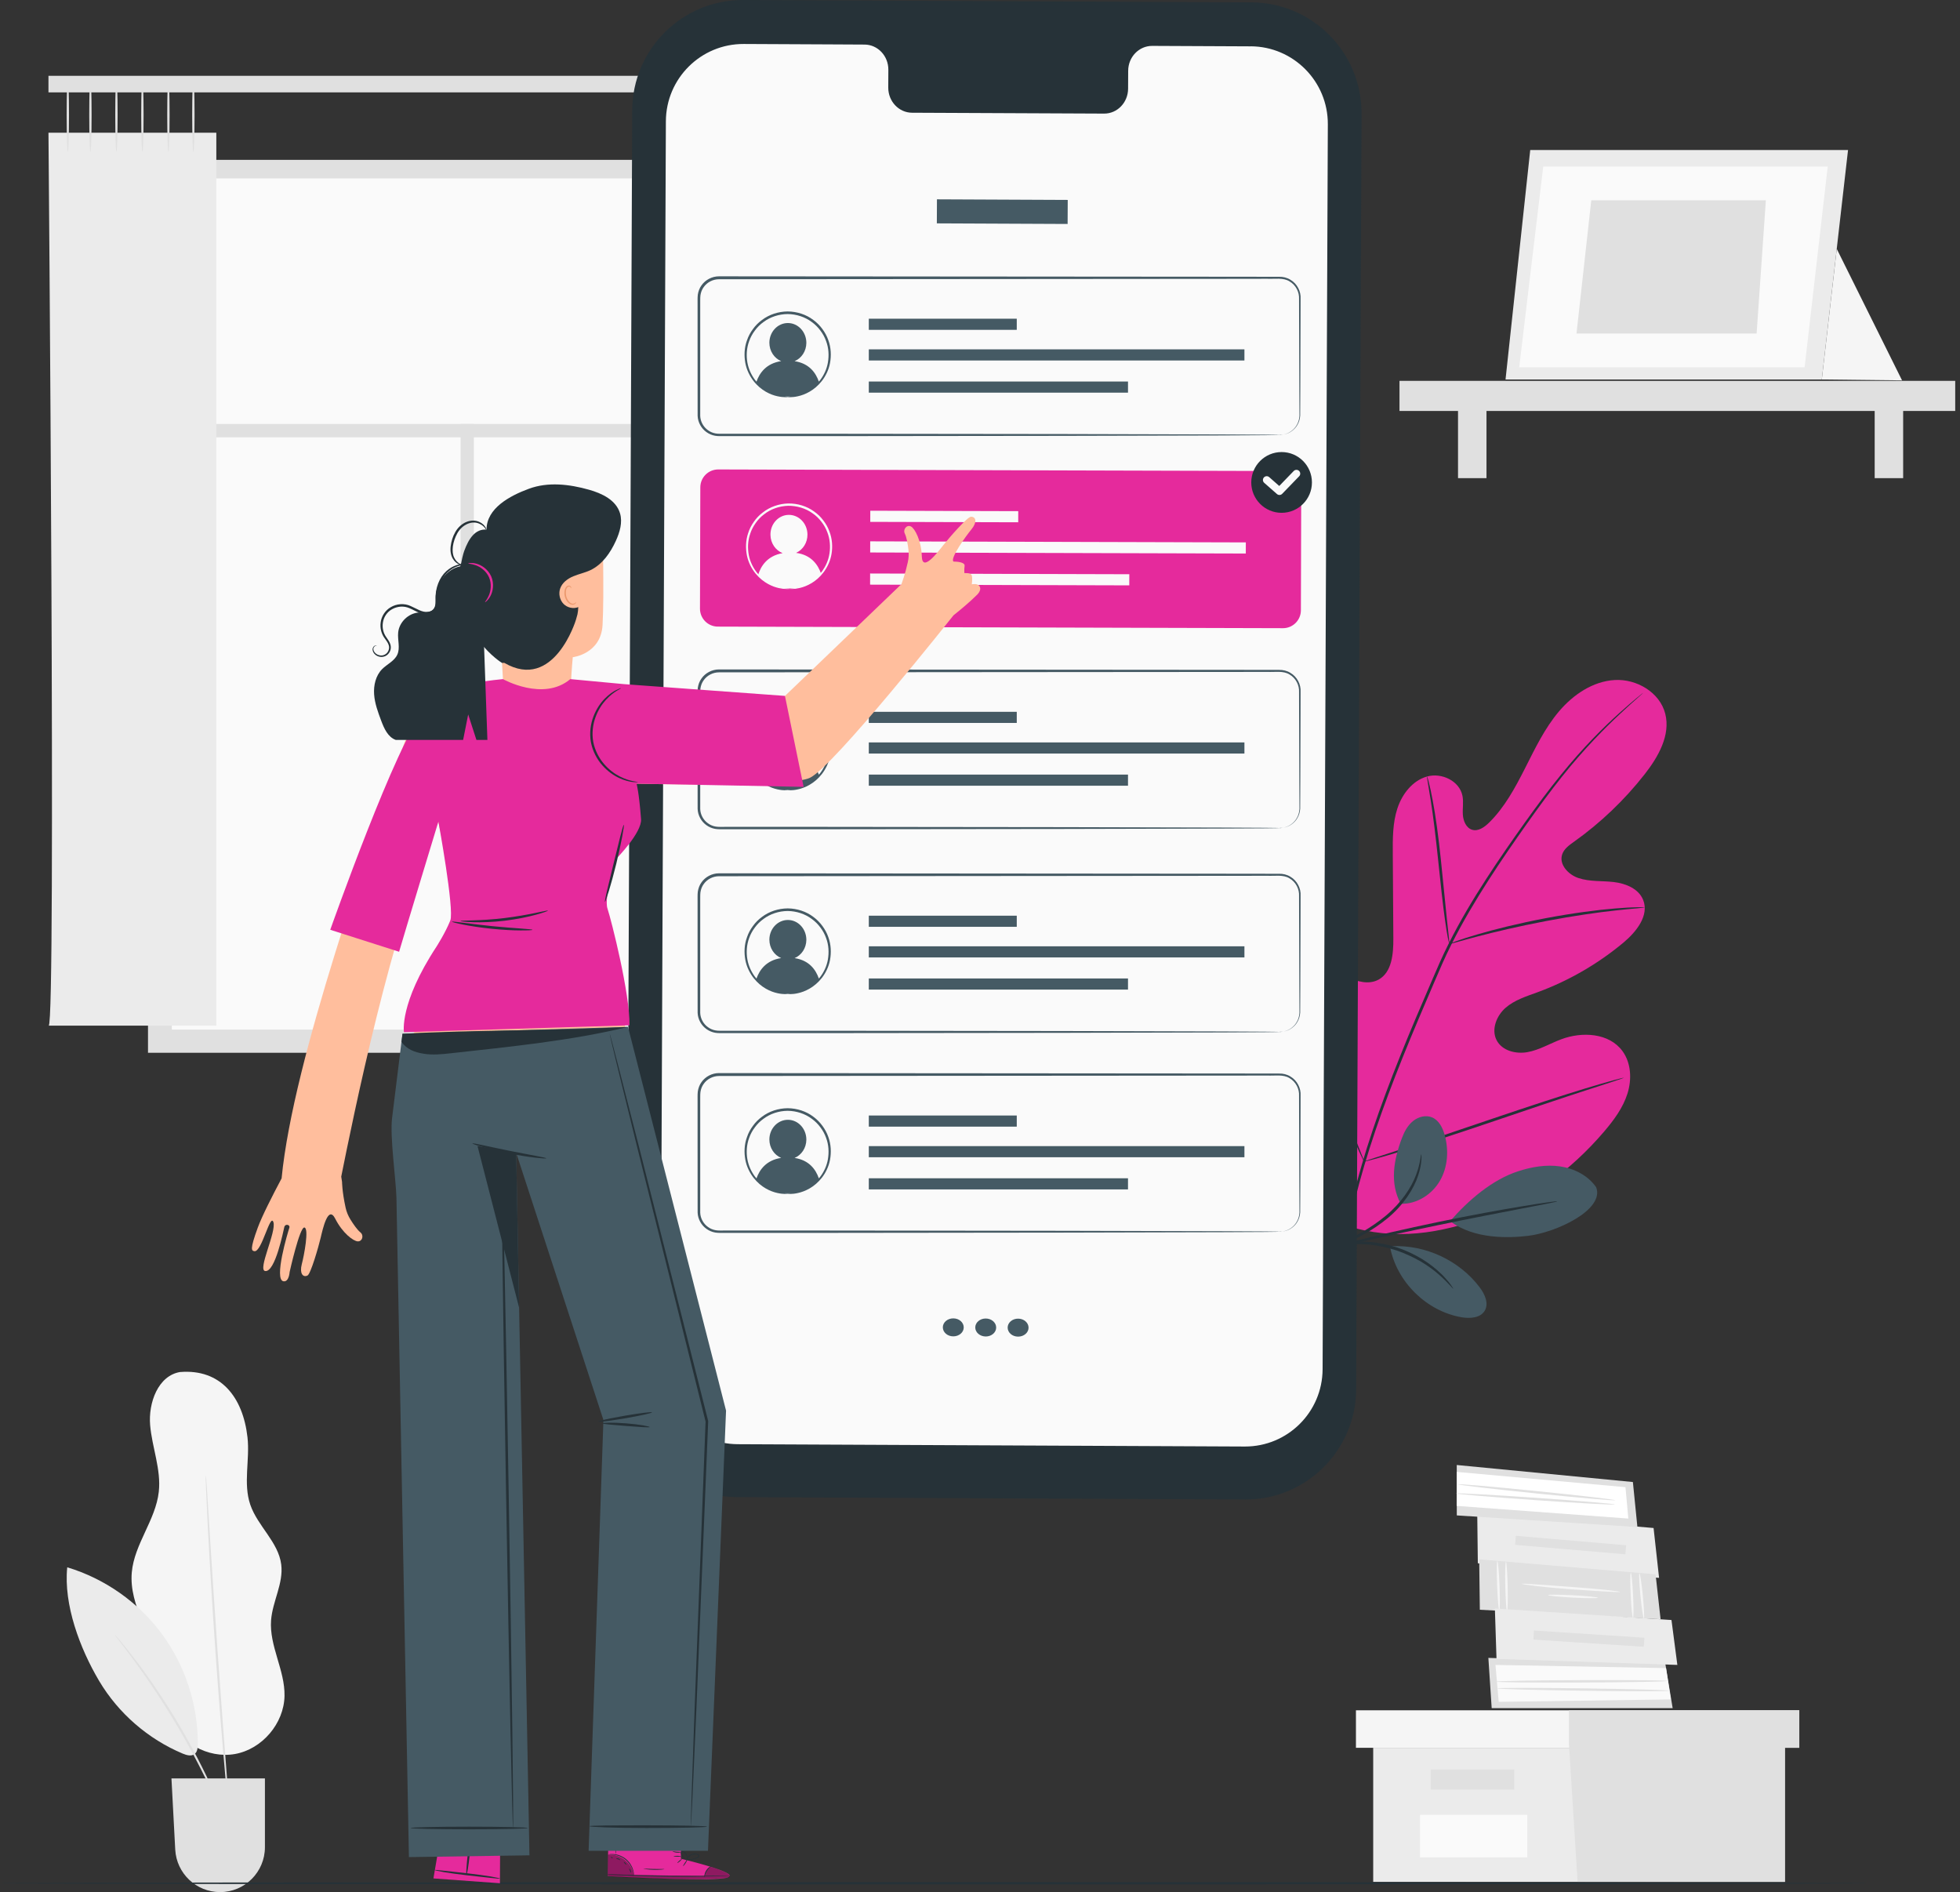 <svg width="259" height="250" viewBox="0 0 259 250" fill="none" xmlns="http://www.w3.org/2000/svg">
<rect x="0" y="0" width="259" height="250" fill="#333333" stroke="none"/>
<g clip-path="url(#clip0_144_5100)">
<path d="M104.983 21.121H19.557V139.102H104.983V21.121Z" fill="#E0E0E0"/>
<path d="M100.276 24.069H23.204V135.539H100.276V24.069Z" fill="#FAFAFA" stroke="#FAFAFA" stroke-miterlimit="10"/>
<path d="M101.697 56.022H22.843V57.782H101.697V56.022Z" fill="#E0E0E0"/>
<path d="M60.862 56.022L60.862 136.034H62.619L62.619 56.022H60.862Z" fill="#E0E0E0"/>
<path d="M118.575 10.018H6.404V12.206H118.575V10.018Z" fill="#E0E0E0"/>
<path d="M6.405 17.535C6.405 17.535 7.428 135.515 6.435 135.515C5.441 135.515 28.586 135.515 28.586 135.515V17.535H6.405Z" fill="#EBEBEB"/>
<path d="M11.948 20.072C11.864 20.072 11.792 17.872 11.792 15.16C11.792 12.447 11.864 10.247 11.948 10.247C12.033 10.247 12.105 12.447 12.105 15.16C12.105 17.872 12.033 20.072 11.948 20.072Z" fill="#E0E0E0"/>
<path d="M8.963 20.072C8.879 20.072 8.806 17.872 8.806 15.16C8.806 12.447 8.879 10.247 8.963 10.247C9.047 10.247 9.119 12.447 9.119 15.16C9.119 17.872 9.047 20.072 8.963 20.072Z" fill="#E0E0E0"/>
<path d="M15.385 20.072C15.301 20.072 15.229 17.872 15.229 15.16C15.229 12.447 15.301 10.247 15.385 10.247C15.47 10.247 15.542 12.447 15.542 15.16C15.542 17.872 15.47 20.072 15.385 20.072Z" fill="#E0E0E0"/>
<path d="M18.816 20.072C18.732 20.072 18.66 17.872 18.66 15.16C18.66 12.447 18.732 10.247 18.816 10.247C18.901 10.247 18.973 12.447 18.973 15.16C18.973 17.872 18.901 20.072 18.816 20.072Z" fill="#E0E0E0"/>
<path d="M22.253 20.072C22.169 20.072 22.097 17.872 22.097 15.16C22.097 12.447 22.169 10.247 22.253 10.247C22.338 10.247 22.41 12.447 22.41 15.16C22.41 17.872 22.338 20.072 22.253 20.072Z" fill="#E0E0E0"/>
<path d="M25.552 20.072C25.468 20.072 25.395 17.872 25.395 15.16C25.395 12.447 25.468 10.247 25.552 10.247C25.636 10.247 25.709 12.447 25.709 15.16C25.709 17.872 25.636 20.072 25.552 20.072Z" fill="#E0E0E0"/>
<path d="M95.653 17.535C95.653 17.535 96.677 135.515 95.683 135.515C94.69 135.515 117.835 135.515 117.835 135.515V17.535H95.653Z" fill="#EBEBEB"/>
<path d="M101.203 20.072C101.119 20.072 101.047 17.872 101.047 15.16C101.047 12.447 101.119 10.247 101.203 10.247C101.287 10.247 101.36 12.447 101.36 15.16C101.36 17.872 101.287 20.072 101.203 20.072Z" fill="#E0E0E0"/>
<path d="M98.212 20.072C98.127 20.072 98.055 17.872 98.055 15.16C98.055 12.447 98.127 10.247 98.212 10.247C98.296 10.247 98.368 12.447 98.368 15.16C98.368 17.872 98.296 20.072 98.212 20.072Z" fill="#E0E0E0"/>
<path d="M104.634 20.072C104.55 20.072 104.478 17.872 104.478 15.16C104.478 12.447 104.55 10.247 104.634 10.247C104.718 10.247 104.791 12.447 104.791 15.16C104.791 17.872 104.718 20.072 104.634 20.072Z" fill="#E0E0E0"/>
<path d="M108.071 20.072C107.987 20.072 107.915 17.872 107.915 15.16C107.915 12.447 107.987 10.247 108.071 10.247C108.155 10.247 108.228 12.447 108.228 15.16C108.228 17.872 108.155 20.072 108.071 20.072Z" fill="#E0E0E0"/>
<path d="M111.502 20.072C111.418 20.072 111.346 17.872 111.346 15.16C111.346 12.447 111.418 10.247 111.502 10.247C111.586 10.247 111.659 12.447 111.659 15.16C111.659 17.872 111.586 20.072 111.502 20.072Z" fill="#E0E0E0"/>
<path d="M114.807 20.072C114.723 20.072 114.65 17.872 114.65 15.16C114.65 12.447 114.723 10.247 114.807 10.247C114.891 10.247 114.963 12.447 114.963 15.16C114.963 17.872 114.891 20.072 114.807 20.072Z" fill="#E0E0E0"/>
<path d="M181.459 230.934V248.65H207.33H235.862V230.934H181.459Z" fill="#EBEBEB"/>
<path d="M179.178 225.979V230.934H237.764V225.979H207.33H179.178Z" fill="#F5F5F5"/>
<path d="M208.468 248.65H235.862V230.934H237.764V225.979H207.33V230.476L208.468 248.65Z" fill="#E0E0E0"/>
<path d="M200.101 233.791H189.068V236.456H200.101V233.791Z" fill="#E0E0E0"/>
<path d="M201.816 239.789H187.647V245.419H201.816V239.789Z" fill="#FAFAFA"/>
<path d="M195.285 206.552L195.207 199.891L218.508 201.893L219.236 208.481L195.285 206.552Z" fill="#EBEBEB"/>
<path d="M200.31 202.924L200.208 204.119L214.781 205.367L214.884 204.172L200.31 202.924Z" fill="#E0E0E0"/>
<path d="M192.505 200.229L192.499 193.568L215.775 195.817L216.371 201.766L192.505 200.229Z" fill="#E0E0E0"/>
<path d="M192.498 194.479L192.486 198.969L215.173 200.645L214.794 196.498L192.498 194.479Z" fill="white"/>
<path d="M213.452 198.228C213.452 198.228 213.157 198.24 212.627 198.204C212.037 198.156 211.291 198.101 210.394 198.029C208.51 197.866 205.916 197.619 203.05 197.33C200.185 197.04 197.591 196.757 195.713 196.54C194.822 196.432 194.076 196.335 193.492 196.263C192.968 196.19 192.679 196.142 192.679 196.118C192.679 196.094 192.974 196.106 193.498 196.142C194.088 196.19 194.834 196.245 195.725 196.317C197.609 196.48 200.203 196.727 203.074 197.016C205.94 197.306 208.54 197.589 210.412 197.806C211.303 197.914 212.049 198.011 212.633 198.083C213.157 198.156 213.446 198.204 213.446 198.228H213.452Z" fill="#E0E0E0"/>
<path d="M213.404 198.788C213.404 198.788 213.109 198.812 212.573 198.788C211.983 198.758 211.225 198.722 210.322 198.68C208.42 198.577 205.801 198.409 202.9 198.21C200.005 198.011 197.38 197.806 195.484 197.649C194.581 197.565 193.829 197.498 193.239 197.444C192.709 197.39 192.42 197.348 192.42 197.324C192.42 197.3 192.715 197.3 193.251 197.324C193.841 197.354 194.599 197.39 195.502 197.432C197.404 197.535 200.023 197.703 202.924 197.902C205.819 198.101 208.438 198.306 210.334 198.463C211.237 198.547 211.989 198.614 212.579 198.668C213.109 198.722 213.398 198.764 213.398 198.788H213.404Z" fill="#E0E0E0"/>
<path d="M195.55 212.694L195.466 206.034L218.773 208.011L219.435 213.954L195.55 212.694Z" fill="#E0E0E0"/>
<path d="M198.121 212.833C198.036 212.833 197.904 211.368 197.838 209.554C197.765 207.74 197.777 206.269 197.868 206.263C197.952 206.263 198.084 207.728 198.151 209.542C198.223 211.356 198.211 212.833 198.121 212.833Z" fill="#F5F5F5"/>
<path d="M198.999 206.335C199.084 206.335 199.186 207.8 199.228 209.608C199.27 211.417 199.228 212.887 199.144 212.887C199.06 212.887 198.957 211.423 198.915 209.614C198.873 207.806 198.915 206.335 198.999 206.335Z" fill="#F5F5F5"/>
<path d="M201.118 209.265C205.181 209.711 209.955 209.97 214.084 210.338L201.118 209.265Z" fill="white"/>
<path d="M214.084 210.338C214.084 210.38 213.35 210.356 212.176 210.289C211.002 210.223 209.377 210.121 207.583 209.988C205.789 209.855 204.17 209.705 202.996 209.566C201.829 209.427 201.106 209.307 201.112 209.265C201.112 209.222 201.847 209.265 203.02 209.343C204.29 209.433 205.861 209.548 207.607 209.674C209.401 209.807 211.02 209.946 212.194 210.066C213.368 210.187 214.09 210.295 214.084 210.338Z" fill="#F5F5F5"/>
<path d="M215.787 213.761C215.703 213.761 215.565 212.435 215.486 210.79C215.408 209.144 215.408 207.806 215.498 207.8C215.583 207.8 215.721 209.126 215.799 210.772C215.878 212.417 215.878 213.755 215.787 213.761Z" fill="#F5F5F5"/>
<path d="M217.226 213.84C217.142 213.846 216.937 212.52 216.775 210.868C216.612 209.216 216.552 207.878 216.636 207.866C216.72 207.854 216.925 209.186 217.088 210.838C217.25 212.483 217.31 213.828 217.226 213.84Z" fill="#F5F5F5"/>
<path d="M204.573 210.759C207.144 210.934 209.1 211.061 211.146 211.109L204.573 210.759Z" fill="white"/>
<path d="M211.146 211.109C211.146 211.193 209.672 211.187 207.854 211.091C206.036 210.995 204.567 210.844 204.573 210.759C204.579 210.675 206.054 210.681 207.866 210.778C209.678 210.874 211.146 211.025 211.146 211.109Z" fill="#F5F5F5"/>
<path d="M197.115 225.696L196.676 219.054L220.055 219.795L221.03 225.696H197.115Z" fill="#E0E0E0"/>
<path d="M198.042 224.864L220.789 224.539L220.157 220.404L197.615 219.982L198.042 224.864Z" fill="#FAFAFA"/>
<path d="M197.753 219.186L197.537 212.526L220.874 214.051L221.65 219.982L197.753 219.186Z" fill="#EBEBEB"/>
<path d="M202.698 215.439L202.62 216.636L217.216 217.586L217.294 216.389L202.698 215.439Z" fill="#E0E0E0"/>
<path d="M220.386 222.104C220.386 222.104 220.067 222.146 219.495 222.17C218.863 222.188 218.045 222.206 217.063 222.23C215.011 222.266 212.17 222.297 209.034 222.309C205.898 222.321 203.056 222.309 201.004 222.297C200.023 222.278 199.204 222.266 198.572 222.254C197.994 222.236 197.681 222.218 197.681 222.194C197.681 222.17 198 222.152 198.572 222.128C199.204 222.11 200.023 222.092 201.004 222.067C203.056 222.031 205.898 222.001 209.034 221.989C212.17 221.977 215.011 221.989 217.063 222.001C218.045 222.019 218.863 222.031 219.495 222.043C220.067 222.061 220.386 222.08 220.386 222.104Z" fill="#E0E0E0"/>
<path d="M220.657 223.394C220.657 223.394 220.338 223.43 219.754 223.442C219.116 223.442 218.291 223.454 217.304 223.46C215.234 223.46 212.374 223.436 209.22 223.394C206.06 223.351 203.207 223.291 201.136 223.237C200.149 223.201 199.324 223.177 198.686 223.152C198.109 223.128 197.79 223.098 197.79 223.08C197.79 223.062 198.109 223.044 198.686 223.032C199.324 223.032 200.149 223.02 201.136 223.014C203.207 223.014 206.066 223.038 209.226 223.08C212.386 223.122 215.246 223.183 217.31 223.237C218.297 223.273 219.122 223.297 219.76 223.321C220.338 223.345 220.657 223.376 220.657 223.394Z" fill="#E0E0E0"/>
<path d="M23.819 181.278C20.893 181.748 19.587 185.347 19.84 188.306C20.093 191.26 21.308 194.153 20.983 197.101C20.574 200.844 17.745 204.008 17.414 207.764C17.029 212.188 20.153 216.112 21.086 220.458C21.537 222.574 21.477 224.804 22.259 226.817C23.584 230.211 27.472 232.393 31.054 231.754C34.635 231.115 37.531 227.722 37.597 224.075C37.663 220.675 35.568 217.474 35.821 214.087C36.008 211.579 37.476 209.21 37.163 206.715C36.79 203.749 34.045 201.646 33.076 198.819C32.107 195.992 33.04 192.875 32.703 189.904C32.101 184.575 29.152 180.856 23.812 181.284" fill="#F5F5F5"/>
<path d="M8.884 207.089C8.385 212.025 10.57 217.836 13.104 222.104C15.638 226.371 19.575 229.783 24.143 231.7C24.661 231.917 25.299 232.098 25.733 231.742C26.088 231.453 26.13 230.934 26.136 230.476C26.172 225.28 24.481 220.084 21.399 215.901C18.317 211.718 13.85 208.577 8.878 207.083" fill="#EBEBEB"/>
<path d="M30.367 242.025C30.367 242.025 30.313 241.935 30.229 241.748C30.139 241.537 30.018 241.266 29.88 240.94C29.585 240.235 29.14 239.222 28.574 237.975C27.448 235.479 25.781 232.086 23.674 228.481C21.567 224.876 19.43 221.754 17.817 219.548C17.011 218.445 16.343 217.559 15.873 216.956C15.656 216.673 15.482 216.438 15.343 216.251C15.223 216.088 15.163 215.998 15.175 215.992C15.181 215.986 15.253 216.064 15.391 216.215C15.542 216.389 15.729 216.612 15.963 216.884C16.457 217.468 17.149 218.336 17.98 219.427C19.641 221.609 21.808 224.72 23.921 228.336C26.028 231.953 27.677 235.371 28.754 237.89C29.296 239.15 29.711 240.181 29.976 240.898C30.097 241.236 30.199 241.507 30.277 241.724C30.343 241.917 30.374 242.019 30.367 242.019V242.025Z" fill="#E0E0E0"/>
<path d="M27.195 194.943C27.195 194.943 27.226 195.106 27.25 195.419C27.274 195.756 27.31 196.209 27.346 196.781C27.424 197.987 27.532 199.693 27.665 201.784C27.93 206.01 28.303 211.851 28.76 218.294C29.212 224.738 29.657 230.573 29.988 234.798C30.151 236.89 30.277 238.59 30.368 239.801C30.404 240.374 30.44 240.826 30.458 241.163C30.476 241.477 30.482 241.64 30.47 241.64C30.458 241.64 30.434 241.477 30.398 241.169C30.362 240.838 30.313 240.38 30.253 239.813C30.139 238.608 29.982 236.908 29.784 234.822C29.404 230.603 28.929 224.774 28.477 218.324C28.026 211.881 27.683 206.04 27.466 201.808C27.37 199.711 27.292 198.005 27.232 196.799C27.213 196.227 27.195 195.775 27.183 195.437C27.177 195.124 27.177 194.961 27.183 194.961L27.195 194.943Z" fill="#E0E0E0"/>
<path d="M22.657 234.979H35.008V244.063C35.008 247.342 32.354 250 29.079 250C25.925 250 23.325 247.529 23.156 244.382L22.657 234.985V234.979Z" fill="#E0E0E0"/>
<path d="M202.208 19.825L198.945 50.139H240.737L244.205 19.825H202.208Z" fill="#EBEBEB"/>
<path d="M203.929 22.007L200.751 48.529H238.468L241.52 22.007H203.929Z" fill="#FAFAFA"/>
<path d="M210.274 26.468L208.323 44.069H232.124L233.346 26.468H210.274Z" fill="#E0E0E0"/>
<path d="M242.712 32.881L251.344 50.259L240.738 50.139L242.844 31.748" fill="#F5F5F5"/>
<path d="M251.488 53.749H247.726V63.177H251.488V53.749Z" fill="#E0E0E0"/>
<path d="M196.429 53.749H192.667V63.177H196.429V53.749Z" fill="#E0E0E0"/>
<path d="M258.368 50.319H184.932V54.298H258.368V50.319Z" fill="#E0E0E0"/>
<path d="M246.865 248.831C246.865 248.915 191.596 248.987 123.439 248.987C55.282 248.987 0 248.915 0 248.831C0 248.746 55.258 248.674 123.439 248.674C191.62 248.674 246.865 248.746 246.865 248.831Z" fill="#263238"/>
<path d="M176.812 161.555C166.429 154.292 164.075 140.808 164.484 128.686C164.551 126.661 164.328 124.533 165.291 122.755C166.254 120.983 168.493 119.765 170.305 120.621C171.804 121.326 172.46 123.074 173.297 124.521C174.41 126.444 176.078 128.035 178.034 129.054C179.322 129.723 180.911 130.133 182.181 129.427C183.921 128.463 184.132 126.052 184.12 124.039C184.095 120.289 184.071 116.54 184.047 112.791C184.035 110.778 184.029 108.722 184.655 106.817C185.281 104.907 186.66 103.134 188.574 102.598C190.488 102.061 192.848 103.165 193.251 105.136C193.419 105.955 193.251 106.805 193.305 107.643C193.359 108.481 193.75 109.403 194.539 109.638C195.34 109.873 196.146 109.301 196.748 108.716C198.825 106.685 200.227 104.069 201.546 101.465C202.864 98.861 204.14 96.197 206.018 93.984C207.902 91.766 210.502 90.012 213.38 89.849C216.257 89.686 219.321 91.465 220.049 94.292C220.777 97.131 219.128 100.006 217.328 102.303C214.662 105.708 211.502 108.722 207.992 111.218C207.36 111.67 206.674 112.152 206.427 112.899C205.988 114.244 207.258 115.576 208.582 116.016C210.081 116.516 211.706 116.359 213.271 116.546C214.836 116.733 216.534 117.42 217.13 118.903C217.954 120.958 216.233 123.116 214.547 124.527C211.164 127.354 207.3 129.59 203.177 131.103C201.696 131.646 200.143 132.122 198.951 133.159C197.759 134.201 197.037 136.01 197.759 137.426C198.482 138.843 200.33 139.301 201.877 139.011C203.424 138.722 204.808 137.884 206.289 137.324C209.052 136.281 212.615 136.468 214.385 138.861C215.547 140.434 215.649 142.616 215.059 144.491C214.469 146.365 213.277 147.975 212.013 149.464C207.589 154.665 201.925 158.849 195.514 161.073C189.11 163.297 183.175 163.9 176.806 161.567" fill="#E52A9C"/>
<path d="M217.154 91.519C217.154 91.519 217.093 91.591 216.961 91.712C216.811 91.844 216.618 92.019 216.365 92.242C215.841 92.706 215.065 93.394 214.09 94.31C212.14 96.13 209.395 98.861 206.415 102.604C204.922 104.467 203.369 106.582 201.738 108.879C200.113 111.181 198.397 113.647 196.688 116.311C194.978 118.975 193.269 121.826 191.728 124.913C190.951 126.45 190.265 128.059 189.561 129.699C188.863 131.338 188.146 133.002 187.43 134.69C184.577 141.435 182.067 147.957 180.267 154.051C178.461 160.139 177.39 165.781 176.92 170.561C176.439 175.341 176.535 179.247 176.734 181.923C176.836 183.261 176.938 184.304 177.035 185.003C177.071 185.341 177.107 185.606 177.125 185.805C177.143 185.986 177.149 186.076 177.143 186.082C177.137 186.082 177.119 185.992 177.083 185.811C177.053 185.612 177.011 185.353 176.957 185.015C176.836 184.316 176.71 183.279 176.583 181.935C176.343 179.253 176.204 175.335 176.656 170.53C177.095 165.726 178.148 160.06 179.936 153.948C181.718 147.83 184.228 141.29 187.081 134.539C187.803 132.851 188.514 131.187 189.218 129.548C189.922 127.908 190.62 126.287 191.403 124.744C192.95 121.646 194.677 118.782 196.399 116.124C198.121 113.46 199.854 110.995 201.485 108.698C203.129 106.407 204.694 104.298 206.211 102.441C209.226 98.71 212.007 95.992 213.994 94.207C214.987 93.309 215.775 92.64 216.317 92.194C216.576 91.983 216.78 91.814 216.937 91.688C217.075 91.573 217.154 91.519 217.154 91.525V91.519Z" fill="#263238"/>
<path d="M191.511 124.732C191.511 124.732 191.421 124.43 191.313 123.876C191.204 123.321 191.084 122.514 190.939 121.507C190.657 119.506 190.356 116.721 190.043 113.659C189.724 110.591 189.387 107.824 189.073 105.829C188.917 104.834 188.785 104.026 188.688 103.472C188.592 102.917 188.55 102.604 188.574 102.598C188.598 102.598 188.688 102.893 188.827 103.442C188.971 103.99 189.14 104.792 189.326 105.787C189.706 107.776 190.085 110.548 190.404 113.623C190.711 116.649 190.988 119.385 191.198 121.477C191.301 122.423 191.385 123.219 191.457 123.858C191.517 124.418 191.535 124.732 191.511 124.738V124.732Z" fill="#263238"/>
<path d="M217.34 119.897C217.34 119.897 216.973 119.964 216.311 120.018C215.649 120.078 214.686 120.157 213.506 120.295C211.14 120.548 207.884 121.019 204.314 121.694C200.745 122.375 197.543 123.128 195.237 123.737C194.082 124.033 193.155 124.304 192.517 124.479C191.872 124.659 191.517 124.75 191.511 124.726C191.505 124.702 191.848 124.563 192.474 124.34C193.106 124.117 194.021 123.809 195.171 123.478C197.464 122.797 200.667 122.001 204.248 121.32C207.83 120.645 211.104 120.217 213.482 120.03C214.674 119.928 215.637 119.885 216.305 119.873C216.973 119.861 217.34 119.873 217.34 119.897Z" fill="#263238"/>
<path d="M180.255 153.478C180.255 153.478 180.183 153.376 180.081 153.165C179.96 152.911 179.816 152.604 179.641 152.23C179.262 151.416 178.744 150.223 178.118 148.74C176.872 145.775 175.277 141.627 173.586 137.028C171.888 132.423 170.335 128.27 169.155 125.28C168.578 123.828 168.096 122.634 167.747 121.748C167.596 121.362 167.47 121.043 167.368 120.784C167.283 120.561 167.247 120.446 167.259 120.44C167.271 120.44 167.332 120.542 167.434 120.753C167.554 121.007 167.699 121.314 167.873 121.688C168.253 122.501 168.77 123.695 169.396 125.178C170.642 128.143 172.237 132.291 173.935 136.89C175.632 141.489 177.185 145.648 178.365 148.632C178.943 150.084 179.424 151.278 179.774 152.164C179.924 152.55 180.05 152.869 180.153 153.128C180.237 153.351 180.273 153.472 180.261 153.472L180.255 153.478Z" fill="#263238"/>
<path d="M214.583 142.399C214.583 142.399 214.469 142.459 214.24 142.538C213.969 142.628 213.644 142.737 213.241 142.875C212.32 143.177 211.08 143.58 209.563 144.069C206.457 145.075 202.19 146.516 197.47 148.119C192.751 149.723 188.465 151.121 185.335 152.068C183.77 152.538 182.506 152.911 181.621 153.146C181.212 153.255 180.875 153.339 180.604 153.412C180.369 153.466 180.243 153.49 180.243 153.478C180.243 153.466 180.357 153.418 180.586 153.339C180.851 153.249 181.182 153.14 181.585 153.008C182.506 152.706 183.746 152.309 185.263 151.814C188.369 150.808 192.637 149.367 197.356 147.764C202.075 146.166 206.361 144.762 209.485 143.816C211.05 143.345 212.314 142.972 213.199 142.737C213.608 142.628 213.939 142.544 214.216 142.471C214.451 142.417 214.571 142.393 214.577 142.405L214.583 142.399Z" fill="#263238"/>
<path d="M185.089 159.054C187.183 159.126 189.206 157.848 190.265 156.034C191.325 154.219 191.469 151.959 190.897 149.94C190.633 149.005 190.151 148.035 189.26 147.649C188.429 147.287 187.424 147.553 186.72 148.125C186.016 148.698 185.57 149.53 185.251 150.38C184.156 153.291 183.626 156.311 185.095 159.054" fill="#455A64"/>
<path d="M183.969 164.659C188.387 164.461 192.842 166.546 195.514 170.072C196.194 170.97 196.772 172.206 196.2 173.177C195.628 174.147 194.262 174.237 193.149 174.051C188.526 173.261 184.583 169.403 183.692 164.786" fill="#455A64"/>
<path d="M210.918 156.86C209.846 155.316 208.034 154.394 206.174 154.117C204.321 153.846 202.418 154.171 200.631 154.75C197.176 155.865 194.015 158.602 191.626 161.344C194.828 163.797 199.499 163.568 201.865 163.297C205.597 162.875 212.091 159.843 210.918 156.86Z" fill="#455A64"/>
<path d="M175.783 164.973C176.24 164.792 176.728 164.81 177.528 164.448C179.117 163.725 181.327 162.652 183.409 160.922C185.492 159.186 186.846 157.034 187.388 155.347C187.671 154.503 187.791 153.791 187.821 153.297C187.858 152.803 187.833 152.532 187.809 152.532C187.725 152.52 187.737 153.629 187.117 155.25C186.521 156.866 185.179 158.921 183.15 160.609C181.116 162.303 178.955 163.4 177.408 164.189" fill="#263238"/>
<path d="M175.723 164.991C176.583 164.798 177.709 164.551 179.063 164.25C181.886 163.617 185.787 162.755 190.103 161.863C194.419 160.97 198.343 160.211 201.184 159.668C202.551 159.403 203.682 159.186 204.549 159.017C205.344 158.861 205.777 158.758 205.777 158.728C205.777 158.698 205.326 158.746 204.525 158.861C203.724 158.969 202.569 159.15 201.136 159.385C198.283 159.855 194.346 160.567 190.024 161.465C185.703 162.363 181.808 163.267 179.003 163.972C177.601 164.322 176.469 164.617 175.686 164.84" fill="#263238"/>
<path d="M192.059 170.295C192.059 170.295 191.939 170.06 191.656 169.68C191.517 169.488 191.343 169.259 191.114 169.017C190.885 168.77 190.644 168.475 190.319 168.198C189.718 167.607 188.917 166.986 187.972 166.389C187.015 165.811 185.907 165.262 184.685 164.846C183.457 164.442 182.242 164.213 181.134 164.099C180.02 164.008 179.009 164.02 178.172 164.129C177.751 164.159 177.378 164.243 177.047 164.304C176.716 164.358 176.439 164.436 176.216 164.503C175.765 164.635 175.674 164.804 175.686 164.828C175.704 164.907 176.547 164.533 178.203 164.412C179.027 164.346 180.014 164.364 181.104 164.467C182.187 164.599 183.367 164.834 184.565 165.226C185.757 165.636 186.84 166.16 187.785 166.703C188.718 167.269 189.519 167.854 190.133 168.403C191.379 169.494 191.999 170.331 192.065 170.283L192.059 170.295Z" fill="#263238"/>
<path d="M164.515 198.125L97.387 197.812C89.315 197.776 82.796 191.193 82.832 183.104L83.543 14.575C83.579 6.492 90.158 -0.036 98.236 2.74823e-05L165.363 0.313C173.435 0.35 179.954 6.932 179.918 15.021L179.208 183.55C179.172 191.64 172.599 198.168 164.515 198.131V198.125Z" fill="#263238"/>
<path d="M165.267 6.124L152.253 6.064C150.508 6.058 149.087 7.529 149.081 9.355L149.069 11.718C149.063 13.544 147.642 15.021 145.897 15.009L120.525 14.895C118.78 14.889 117.371 13.4 117.377 11.573L117.389 9.21C117.395 7.384 115.987 5.895 114.241 5.889L109.666 5.865L98.278 5.811C92.62 5.787 88.015 10.356 87.991 16.022L87.299 180.518C87.275 186.178 91.837 190.79 97.489 190.82L164.485 191.127C170.143 191.151 174.748 186.582 174.772 180.916L175.464 16.42C175.488 10.759 170.925 6.148 165.273 6.118L165.267 6.124Z" fill="#FAFAFA"/>
<path d="M141.093 26.415L123.811 26.337L123.797 29.514L141.078 29.592L141.093 26.415Z" fill="#455A64"/>
<path d="M103.677 52.399C103.942 52.429 104.086 52.435 104.08 52.459C104.08 52.435 104.213 52.435 104.46 52.405H103.677V52.399Z" fill="#455A64"/>
<path d="M108.414 43.689C108.101 43.261 107.716 42.869 107.265 42.55C106.38 41.887 105.248 41.513 104.08 41.501C102.913 41.513 101.781 41.887 100.896 42.55C100.451 42.869 100.06 43.261 99.746 43.689C99.427 44.111 99.175 44.575 99.006 45.051C98.639 46.004 98.609 47.004 98.759 47.896C98.91 48.794 99.301 49.572 99.758 50.187C99.825 50.277 99.897 50.35 99.963 50.434C100.36 49.295 101.245 48.023 103.226 47.721C102.311 47.342 101.661 46.395 101.667 45.286C101.667 43.846 102.774 42.682 104.123 42.688C105.471 42.694 106.56 43.87 106.554 45.31C106.554 46.413 105.904 47.348 105.001 47.728C106.946 48.023 107.812 49.283 108.204 50.428C108.27 50.35 108.336 50.277 108.402 50.193C108.86 49.572 109.245 48.794 109.402 47.902C109.552 47.016 109.516 46.01 109.155 45.063C108.986 44.587 108.733 44.123 108.414 43.701V43.689Z" fill="#FAFAFA"/>
<path d="M109.456 44.943C109.281 44.436 109.016 43.942 108.685 43.49C108.354 43.032 107.945 42.616 107.475 42.273C106.542 41.561 105.332 41.163 104.086 41.151C102.84 41.163 101.637 41.561 100.698 42.273C100.222 42.616 99.813 43.032 99.488 43.49C99.151 43.942 98.886 44.436 98.717 44.943C98.338 45.955 98.32 47.016 98.488 47.951C98.663 48.891 99.084 49.705 99.572 50.338C100.577 51.627 101.853 52.164 102.714 52.351C103.147 52.447 103.497 52.477 103.731 52.477C103.966 52.477 104.086 52.477 104.086 52.459C104.086 52.435 103.942 52.435 103.683 52.399H104.466C104.219 52.429 104.086 52.435 104.086 52.459C104.086 52.471 104.207 52.477 104.442 52.477C104.676 52.477 105.025 52.453 105.459 52.351C106.32 52.164 107.596 51.621 108.601 50.338C109.095 49.699 109.51 48.891 109.684 47.951C109.853 47.016 109.829 45.955 109.456 44.943ZM109.402 47.896C109.251 48.794 108.86 49.572 108.402 50.187C108.336 50.271 108.27 50.344 108.204 50.422C107.812 49.277 106.946 48.017 105.001 47.721C105.904 47.342 106.548 46.407 106.554 45.304C106.554 43.864 105.471 42.688 104.123 42.682C102.774 42.676 101.673 43.84 101.667 45.28C101.667 46.389 102.311 47.336 103.226 47.715C101.245 48.017 100.366 49.283 99.963 50.428C99.897 50.35 99.825 50.271 99.758 50.181C99.301 49.56 98.916 48.782 98.759 47.89C98.609 47.004 98.645 45.998 99.006 45.045C99.175 44.569 99.427 44.105 99.746 43.683C100.06 43.255 100.445 42.863 100.896 42.544C101.781 41.881 102.913 41.507 104.08 41.495C105.248 41.507 106.38 41.881 107.265 42.544C107.71 42.863 108.101 43.255 108.414 43.683C108.733 44.105 108.986 44.569 109.155 45.045C109.522 45.998 109.552 46.998 109.402 47.884V47.896Z" fill="#455A64"/>
<path d="M169.119 57.48C169.119 57.48 169.294 57.48 169.619 57.414C169.938 57.348 170.432 57.185 170.901 56.739C171.371 56.305 171.78 55.539 171.714 54.587C171.714 53.629 171.702 52.532 171.696 51.29C171.69 48.806 171.678 45.775 171.666 42.254C171.666 41.374 171.666 40.464 171.66 39.524C171.714 38.608 171.238 37.661 170.402 37.179C169.571 36.655 168.493 36.884 167.446 36.835C166.393 36.835 165.309 36.835 164.208 36.842C146.487 36.853 122.024 36.872 95.003 36.896C94.209 36.896 93.438 37.294 92.987 37.938C92.752 38.258 92.614 38.632 92.559 39.017C92.511 39.391 92.541 39.837 92.529 40.247C92.529 41.917 92.529 43.581 92.529 45.226C92.529 48.517 92.529 51.766 92.529 54.949C92.553 55.696 92.945 56.413 93.553 56.842C93.848 57.059 94.197 57.209 94.558 57.269C94.913 57.336 95.31 57.306 95.702 57.312C97.267 57.312 98.814 57.312 100.349 57.312C103.412 57.312 106.416 57.312 109.341 57.312C121.049 57.324 131.595 57.336 140.455 57.348C149.304 57.372 156.467 57.39 161.433 57.402C163.901 57.414 165.821 57.426 167.133 57.432C167.777 57.438 168.271 57.444 168.614 57.45C168.951 57.45 169.119 57.468 169.119 57.468C169.119 57.468 168.951 57.48 168.614 57.486C168.271 57.486 167.777 57.498 167.133 57.505C165.821 57.511 163.901 57.523 161.433 57.535C156.467 57.547 149.31 57.565 140.455 57.589C131.595 57.601 121.055 57.613 109.341 57.625C106.416 57.625 103.412 57.625 100.349 57.625C98.814 57.625 97.267 57.625 95.702 57.625C95.31 57.619 94.919 57.649 94.498 57.577C94.082 57.505 93.691 57.336 93.348 57.089C92.662 56.6 92.216 55.787 92.186 54.937C92.186 51.742 92.186 48.493 92.18 45.196C92.18 43.55 92.18 41.887 92.18 40.217C92.192 39.795 92.156 39.397 92.21 38.939C92.277 38.499 92.433 38.065 92.698 37.703C93.21 36.968 94.1 36.51 95.003 36.51C122.024 36.528 146.487 36.546 164.208 36.564C165.315 36.564 166.393 36.564 167.446 36.57C167.97 36.57 168.493 36.57 169.005 36.57C169.529 36.552 170.071 36.685 170.51 36.956C171.419 37.48 171.931 38.523 171.864 39.488C171.864 40.428 171.864 41.338 171.858 42.218C171.846 45.738 171.834 48.77 171.828 51.254C171.822 52.489 171.816 53.593 171.81 54.551C171.87 55.527 171.437 56.323 170.943 56.757C170.45 57.209 169.944 57.36 169.619 57.414C169.288 57.468 169.113 57.444 169.113 57.444L169.119 57.48Z" fill="#455A64"/>
<path d="M134.358 42.11H114.807V43.581H134.358V42.11Z" fill="#455A64"/>
<path d="M149.057 50.41H114.807V51.881H149.057V50.41Z" fill="#455A64"/>
<path d="M164.442 46.16H114.807V47.631H164.442V46.16Z" fill="#455A64"/>
<path d="M103.677 104.34C103.942 104.37 104.086 104.376 104.08 104.4C104.08 104.376 104.213 104.376 104.46 104.346H103.677V104.34Z" fill="#455A64"/>
<path d="M108.414 95.624C108.101 95.196 107.716 94.804 107.265 94.485C106.38 93.822 105.248 93.448 104.08 93.436C102.913 93.448 101.781 93.822 100.896 94.485C100.451 94.804 100.06 95.196 99.746 95.624C99.427 96.046 99.175 96.51 99.006 96.986C98.639 97.939 98.609 98.939 98.759 99.831C98.91 100.723 99.301 101.507 99.758 102.122C99.825 102.212 99.897 102.285 99.963 102.369C100.36 101.23 101.245 99.958 103.226 99.656C102.311 99.277 101.661 98.33 101.667 97.221C101.667 95.781 102.774 94.617 104.123 94.623C105.471 94.629 106.56 95.805 106.554 97.245C106.554 98.349 105.904 99.283 105.001 99.662C106.946 99.958 107.812 101.218 108.204 102.363C108.27 102.285 108.336 102.212 108.402 102.128C108.86 101.507 109.245 100.729 109.402 99.837C109.552 98.951 109.516 97.945 109.155 96.998C108.986 96.522 108.733 96.058 108.414 95.636V95.624Z" fill="#FAFAFA"/>
<path d="M109.456 96.884C109.281 96.377 109.016 95.883 108.685 95.431C108.354 94.973 107.945 94.557 107.475 94.213C106.542 93.502 105.332 93.104 104.086 93.092C102.84 93.104 101.637 93.502 100.698 94.213C100.222 94.557 99.813 94.973 99.488 95.431C99.151 95.883 98.886 96.377 98.717 96.884C98.338 97.896 98.32 98.957 98.488 99.892C98.663 100.832 99.084 101.646 99.572 102.279C100.577 103.568 101.853 104.105 102.714 104.292C103.147 104.388 103.497 104.418 103.731 104.418C103.966 104.418 104.086 104.418 104.086 104.4C104.086 104.376 103.942 104.376 103.683 104.34H104.466C104.219 104.37 104.086 104.376 104.086 104.4C104.086 104.412 104.207 104.418 104.442 104.418C104.676 104.418 105.025 104.394 105.459 104.292C106.32 104.105 107.596 103.562 108.601 102.279C109.095 101.64 109.51 100.832 109.684 99.892C109.853 98.957 109.829 97.896 109.456 96.884ZM109.402 99.831C109.251 100.729 108.86 101.507 108.402 102.122C108.336 102.206 108.27 102.279 108.204 102.357C107.812 101.212 106.946 99.952 105.001 99.656C105.904 99.277 106.548 98.342 106.554 97.239C106.554 95.799 105.471 94.623 104.123 94.617C102.774 94.611 101.673 95.775 101.667 97.215C101.667 98.324 102.311 99.271 103.226 99.65C101.245 99.952 100.366 101.218 99.963 102.363C99.897 102.285 99.825 102.206 99.758 102.116C99.301 101.495 98.916 100.717 98.759 99.825C98.609 98.933 98.645 97.933 99.006 96.98C99.175 96.504 99.427 96.04 99.746 95.618C100.06 95.19 100.445 94.798 100.896 94.479C101.781 93.816 102.913 93.442 104.08 93.43C105.248 93.442 106.38 93.816 107.265 94.479C107.71 94.798 108.101 95.19 108.414 95.618C108.733 96.04 108.986 96.504 109.155 96.98C109.522 97.933 109.552 98.933 109.402 99.819V99.831Z" fill="#455A64"/>
<path d="M169.119 109.421C169.119 109.421 169.294 109.421 169.619 109.355C169.938 109.289 170.432 109.126 170.901 108.68C171.371 108.246 171.78 107.48 171.714 106.528C171.714 105.57 171.702 104.473 171.696 103.231C171.69 100.747 171.678 97.716 171.666 94.195C171.666 93.315 171.666 92.405 171.66 91.465C171.714 90.549 171.238 89.602 170.402 89.12C169.571 88.596 168.493 88.825 167.446 88.776C166.393 88.776 165.309 88.776 164.208 88.782C146.487 88.794 122.024 88.813 95.003 88.837C94.209 88.837 93.438 89.234 92.987 89.879C92.752 90.199 92.614 90.573 92.559 90.959C92.511 91.332 92.541 91.778 92.529 92.188C92.529 93.858 92.529 95.521 92.529 97.167C92.529 100.458 92.529 103.707 92.529 106.89C92.553 107.637 92.945 108.354 93.553 108.782C93.848 108.999 94.197 109.15 94.558 109.21C94.913 109.277 95.31 109.247 95.702 109.253C97.267 109.253 98.814 109.253 100.349 109.253C103.412 109.253 106.416 109.253 109.341 109.253C121.049 109.265 131.595 109.277 140.455 109.289C149.304 109.313 156.467 109.331 161.433 109.343C163.901 109.355 165.821 109.367 167.133 109.373C167.777 109.379 168.271 109.385 168.614 109.391C168.951 109.391 169.119 109.409 169.119 109.409C169.119 109.409 168.951 109.421 168.614 109.427C168.271 109.427 167.777 109.439 167.133 109.446C165.821 109.452 163.901 109.464 161.433 109.476C156.467 109.488 149.31 109.506 140.455 109.53C131.595 109.542 121.055 109.554 109.341 109.566C106.416 109.566 103.412 109.566 100.349 109.566C98.814 109.566 97.267 109.566 95.702 109.566C95.31 109.56 94.919 109.59 94.498 109.518C94.082 109.445 93.691 109.277 93.348 109.03C92.662 108.541 92.216 107.728 92.186 106.878C92.186 103.683 92.186 100.434 92.18 97.137C92.18 95.491 92.18 93.828 92.18 92.158C92.192 91.736 92.156 91.338 92.21 90.88C92.277 90.44 92.433 90.006 92.698 89.644C93.21 88.909 94.1 88.451 95.003 88.451C122.024 88.469 146.487 88.487 164.208 88.505C165.315 88.505 166.393 88.505 167.446 88.511C167.97 88.511 168.493 88.511 169.005 88.511C169.529 88.493 170.071 88.626 170.51 88.897C171.419 89.421 171.931 90.464 171.864 91.429C171.864 92.369 171.864 93.279 171.858 94.159C171.846 97.679 171.834 100.711 171.828 103.195C171.822 104.43 171.816 105.534 171.81 106.492C171.87 107.468 171.437 108.264 170.943 108.698C170.45 109.15 169.944 109.301 169.619 109.355C169.288 109.409 169.113 109.385 169.113 109.385L169.119 109.421Z" fill="#455A64"/>
<path d="M134.358 94.051H114.807V95.521H134.358V94.051Z" fill="#455A64"/>
<path d="M149.057 102.345H114.807V103.816H149.057V102.345Z" fill="#455A64"/>
<path d="M164.442 98.095H114.807V99.566H164.442V98.095Z" fill="#455A64"/>
<path d="M92.542 64.39L92.497 80.418C92.493 81.726 93.549 82.789 94.856 82.793L169.532 83.002C170.838 83.005 171.9 81.948 171.904 80.639L171.949 64.612C171.952 63.304 170.896 62.24 169.59 62.236L94.914 62.028C93.607 62.024 92.545 63.081 92.542 64.39Z" fill="#E52A9C"/>
<path d="M134.554 67.537L115.003 67.482L114.999 68.953L134.55 69.008L134.554 67.537Z" fill="#FAFAFA"/>
<path d="M149.23 75.872L114.98 75.776L114.976 77.247L149.226 77.343L149.23 75.872Z" fill="#FAFAFA"/>
<path d="M164.627 71.666L114.992 71.527L114.988 72.998L164.623 73.136L164.627 71.666Z" fill="#FAFAFA"/>
<path d="M105.2 73.044C106.097 72.646 106.717 71.7 106.699 70.597C106.675 69.156 105.561 68.005 104.207 68.029C102.858 68.053 101.781 69.24 101.811 70.681C101.829 71.79 102.497 72.725 103.418 73.086C101.366 73.442 100.523 74.822 100.168 76.004C101.047 76.956 102.251 77.601 103.599 77.764L105.104 77.74C106.47 77.529 107.662 76.829 108.505 75.823C108.113 74.653 107.223 73.315 105.194 73.05L105.2 73.044Z" fill="#FAFAFA"/>
<path d="M104.381 77.806C104.381 77.77 104.875 77.782 105.718 77.541C106.542 77.306 107.752 76.715 108.661 75.443C109.107 74.81 109.48 74.027 109.612 73.122C109.745 72.23 109.69 71.224 109.305 70.277C109.125 69.801 108.866 69.343 108.535 68.927C108.216 68.505 107.818 68.119 107.361 67.812C106.464 67.167 105.314 66.817 104.147 66.829C102.973 66.866 101.847 67.263 100.974 67.951C100.529 68.282 100.15 68.68 99.849 69.12C99.542 69.554 99.295 70.018 99.139 70.506C98.796 71.471 98.783 72.471 98.952 73.364C99.126 74.256 99.53 75.027 100.005 75.636C100.968 76.866 102.202 77.402 103.039 77.601C103.888 77.806 104.387 77.764 104.387 77.806C104.387 77.806 103.894 77.89 103.015 77.722C102.154 77.553 100.866 77.034 99.837 75.775C99.331 75.148 98.898 74.346 98.705 73.412C98.519 72.484 98.519 71.429 98.874 70.41C99.036 69.898 99.289 69.403 99.614 68.945C99.933 68.481 100.33 68.059 100.8 67.71C101.715 66.986 102.913 66.558 104.153 66.522C105.393 66.504 106.603 66.878 107.554 67.565C108.035 67.896 108.45 68.3 108.788 68.752C109.131 69.198 109.408 69.681 109.588 70.187C109.985 71.188 110.034 72.242 109.883 73.177C109.733 74.117 109.329 74.937 108.854 75.582C107.879 76.89 106.615 77.456 105.766 77.667C104.893 77.878 104.393 77.812 104.393 77.812L104.381 77.806Z" fill="#FAFAFA"/>
<path d="M127.351 175.389C127.351 176.046 126.725 176.576 125.967 176.57C125.202 176.57 124.588 176.034 124.588 175.377C124.588 174.72 125.214 174.189 125.973 174.195C126.737 174.195 127.351 174.732 127.351 175.389Z" fill="#455A64"/>
<path d="M131.637 175.407C131.637 176.064 131.011 176.594 130.253 176.588C129.494 176.582 128.874 176.052 128.874 175.395C128.874 174.738 129.5 174.207 130.259 174.213C131.023 174.213 131.637 174.75 131.637 175.407Z" fill="#455A64"/>
<path d="M135.917 175.425C135.917 176.082 135.291 176.612 134.532 176.606C133.768 176.606 133.154 176.07 133.154 175.413C133.154 174.756 133.78 174.225 134.538 174.231C135.303 174.231 135.917 174.768 135.917 175.425Z" fill="#455A64"/>
<path d="M103.677 131.278C103.942 131.308 104.086 131.314 104.08 131.338C104.08 131.314 104.213 131.314 104.46 131.284H103.677V131.278Z" fill="#455A64"/>
<path d="M108.414 122.562C108.101 122.134 107.716 121.742 107.265 121.423C106.38 120.76 105.248 120.386 104.08 120.374C102.913 120.386 101.781 120.76 100.896 121.423C100.451 121.742 100.06 122.134 99.746 122.562C99.427 122.984 99.175 123.448 99.006 123.924C98.639 124.876 98.609 125.877 98.759 126.769C98.91 127.661 99.301 128.445 99.758 129.06C99.825 129.15 99.897 129.222 99.963 129.307C100.36 128.168 101.245 126.896 103.226 126.594C102.311 126.215 101.661 125.268 101.667 124.159C101.667 122.719 102.774 121.555 104.123 121.561C105.471 121.567 106.56 122.743 106.554 124.183C106.554 125.286 105.904 126.221 105.001 126.6C106.946 126.896 107.812 128.156 108.204 129.301C108.27 129.222 108.336 129.15 108.402 129.066C108.86 128.445 109.245 127.667 109.402 126.775C109.552 125.889 109.516 124.883 109.155 123.936C108.986 123.46 108.733 122.996 108.414 122.574V122.562Z" fill="#FAFAFA"/>
<path d="M109.456 123.816C109.281 123.309 109.016 122.815 108.685 122.363C108.354 121.905 107.945 121.489 107.475 121.145C106.542 120.434 105.332 120.036 104.086 120.024C102.84 120.036 101.637 120.434 100.698 121.145C100.222 121.489 99.813 121.905 99.488 122.363C99.151 122.815 98.886 123.309 98.717 123.816C98.338 124.828 98.32 125.889 98.488 126.823C98.663 127.764 99.084 128.577 99.572 129.21C100.577 130.5 101.853 131.037 102.714 131.224C103.147 131.32 103.497 131.35 103.731 131.35C103.966 131.35 104.086 131.35 104.086 131.332C104.086 131.308 103.942 131.308 103.683 131.272H104.466C104.219 131.302 104.086 131.308 104.086 131.332C104.086 131.344 104.207 131.35 104.442 131.35C104.676 131.35 105.025 131.326 105.459 131.224C106.32 131.037 107.596 130.494 108.601 129.21C109.095 128.571 109.51 127.764 109.684 126.823C109.853 125.889 109.829 124.828 109.456 123.816ZM109.402 126.769C109.251 127.667 108.86 128.445 108.402 129.06C108.336 129.144 108.27 129.216 108.204 129.295C107.812 128.149 106.946 126.89 105.001 126.594C105.904 126.215 106.548 125.28 106.554 124.177C106.554 122.737 105.471 121.561 104.123 121.555C102.774 121.549 101.673 122.712 101.667 124.153C101.667 125.262 102.311 126.209 103.226 126.588C101.245 126.89 100.366 128.156 99.963 129.301C99.897 129.222 99.825 129.144 99.758 129.054C99.301 128.433 98.916 127.655 98.759 126.763C98.609 125.871 98.645 124.87 99.006 123.918C99.175 123.442 99.427 122.978 99.746 122.556C100.06 122.128 100.445 121.736 100.896 121.417C101.781 120.753 102.913 120.38 104.08 120.368C105.248 120.38 106.38 120.753 107.265 121.417C107.71 121.736 108.101 122.128 108.414 122.556C108.733 122.978 108.986 123.442 109.155 123.918C109.522 124.87 109.552 125.871 109.402 126.757V126.769Z" fill="#455A64"/>
<path d="M169.119 136.359C169.119 136.359 169.294 136.359 169.619 136.293C169.938 136.227 170.432 136.064 170.901 135.618C171.371 135.184 171.78 134.418 171.714 133.466C171.714 132.508 171.702 131.41 171.696 130.169C171.69 127.685 171.678 124.653 171.666 121.133C171.666 120.253 171.666 119.343 171.66 118.403C171.714 117.486 171.238 116.54 170.402 116.058C169.571 115.533 168.493 115.763 167.446 115.714C166.393 115.714 165.309 115.714 164.208 115.72C146.487 115.732 122.024 115.75 95.003 115.775C94.209 115.775 93.438 116.172 92.987 116.817C92.752 117.137 92.614 117.511 92.559 117.896C92.511 118.27 92.541 118.716 92.529 119.126C92.529 120.796 92.529 122.459 92.529 124.105C92.529 127.396 92.529 130.645 92.529 133.828C92.553 134.575 92.945 135.292 93.553 135.72C93.848 135.937 94.197 136.088 94.558 136.148C94.913 136.215 95.31 136.184 95.702 136.19C97.267 136.19 98.814 136.19 100.349 136.19C103.412 136.19 106.416 136.19 109.341 136.19C121.049 136.203 131.595 136.215 140.455 136.227C149.304 136.251 156.467 136.269 161.433 136.281C163.901 136.293 165.821 136.305 167.133 136.311C167.777 136.317 168.271 136.323 168.614 136.329C168.951 136.329 169.119 136.347 169.119 136.347C169.119 136.347 168.951 136.359 168.614 136.365C168.271 136.365 167.777 136.377 167.133 136.383C165.821 136.389 163.901 136.401 161.433 136.414C156.467 136.426 149.31 136.444 140.455 136.468C131.595 136.48 121.055 136.492 109.341 136.504C106.416 136.504 103.412 136.504 100.349 136.504C98.814 136.504 97.267 136.504 95.702 136.504C95.31 136.498 94.919 136.528 94.498 136.456C94.082 136.383 93.691 136.215 93.348 135.967C92.662 135.479 92.216 134.665 92.186 133.816C92.186 130.621 92.186 127.372 92.18 124.075C92.18 122.429 92.18 120.766 92.18 119.096C92.192 118.674 92.156 118.276 92.21 117.818C92.277 117.378 92.433 116.944 92.698 116.582C93.21 115.847 94.1 115.389 95.003 115.389C122.024 115.407 146.487 115.425 164.208 115.443C165.315 115.443 166.393 115.443 167.446 115.449C167.97 115.449 168.493 115.449 169.005 115.449C169.529 115.431 170.071 115.564 170.51 115.835C171.419 116.359 171.931 117.402 171.864 118.366C171.864 119.307 171.864 120.217 171.858 121.097C171.846 124.617 171.834 127.649 171.828 130.133C171.822 131.368 171.816 132.471 171.81 133.43C171.87 134.406 171.437 135.202 170.943 135.636C170.45 136.088 169.944 136.239 169.619 136.293C169.288 136.347 169.113 136.323 169.113 136.323L169.119 136.359Z" fill="#455A64"/>
<path d="M134.358 120.989H114.807V122.459H134.358V120.989Z" fill="#455A64"/>
<path d="M149.057 129.283H114.807V130.753H149.057V129.283Z" fill="#455A64"/>
<path d="M164.442 125.033H114.807V126.504H164.442V125.033Z" fill="#455A64"/>
<path d="M103.677 157.679C103.942 157.709 104.086 157.715 104.08 157.74C104.08 157.715 104.213 157.715 104.46 157.685H103.677V157.679Z" fill="#455A64"/>
<path d="M108.414 148.963C108.101 148.535 107.716 148.144 107.265 147.824C106.38 147.161 105.248 146.787 104.08 146.775C102.913 146.787 101.781 147.161 100.896 147.824C100.451 148.144 100.06 148.535 99.746 148.963C99.427 149.385 99.175 149.849 99.006 150.326C98.639 151.278 98.609 152.279 98.759 153.171C98.91 154.069 99.301 154.846 99.758 155.461C99.825 155.552 99.897 155.624 99.963 155.708C100.36 154.569 101.245 153.297 103.226 152.996C102.311 152.616 101.661 151.67 101.667 150.561C101.667 149.12 102.774 147.957 104.123 147.963C105.471 147.969 106.56 149.144 106.554 150.585C106.554 151.688 105.904 152.622 105.001 153.002C106.946 153.297 107.812 154.557 108.204 155.702C108.27 155.624 108.336 155.552 108.402 155.467C108.86 154.846 109.245 154.069 109.402 153.177C109.552 152.291 109.516 151.284 109.155 150.338C108.986 149.861 108.733 149.397 108.414 148.975V148.963Z" fill="#FAFAFA"/>
<path d="M109.456 150.217C109.281 149.711 109.016 149.216 108.685 148.764C108.354 148.306 107.945 147.89 107.475 147.547C106.542 146.835 105.332 146.438 104.086 146.426C102.84 146.438 101.637 146.835 100.698 147.547C100.222 147.89 99.813 148.306 99.488 148.764C99.151 149.216 98.886 149.711 98.717 150.217C98.338 151.23 98.32 152.291 98.488 153.225C98.663 154.165 99.084 154.979 99.572 155.612C100.577 156.902 101.853 157.438 102.714 157.625C103.147 157.722 103.497 157.752 103.731 157.752C103.966 157.752 104.086 157.752 104.086 157.734C104.086 157.71 103.942 157.709 103.683 157.673H104.466C104.219 157.703 104.086 157.71 104.086 157.734C104.086 157.746 104.207 157.752 104.442 157.752C104.676 157.752 105.025 157.728 105.459 157.625C106.32 157.438 107.596 156.896 108.601 155.612C109.095 154.973 109.51 154.165 109.684 153.225C109.853 152.291 109.829 151.23 109.456 150.217ZM109.402 153.171C109.251 154.069 108.86 154.846 108.402 155.461C108.336 155.546 108.27 155.618 108.204 155.696C107.812 154.551 106.946 153.291 105.001 152.996C105.904 152.616 106.548 151.682 106.554 150.579C106.554 149.138 105.471 147.963 104.123 147.957C102.774 147.951 101.673 149.114 101.667 150.555C101.667 151.664 102.311 152.61 103.226 152.99C101.245 153.291 100.366 154.557 99.963 155.702C99.897 155.624 99.825 155.546 99.758 155.455C99.301 154.834 98.916 154.057 98.759 153.165C98.609 152.279 98.645 151.272 99.006 150.32C99.175 149.843 99.427 149.379 99.746 148.957C100.06 148.529 100.445 148.137 100.896 147.818C101.781 147.155 102.913 146.781 104.08 146.769C105.248 146.781 106.38 147.155 107.265 147.818C107.71 148.137 108.101 148.529 108.414 148.957C108.733 149.379 108.986 149.843 109.155 150.32C109.522 151.272 109.552 152.272 109.402 153.159V153.171Z" fill="#455A64"/>
<path d="M169.119 162.755C169.119 162.755 169.294 162.755 169.619 162.688C169.938 162.622 170.432 162.459 170.901 162.013C171.371 161.579 171.78 160.814 171.714 159.861C171.714 158.903 171.702 157.806 171.696 156.564C171.69 154.081 171.678 151.049 171.666 147.529C171.666 146.649 171.666 145.738 171.66 144.798C171.714 143.882 171.238 142.936 170.402 142.453C169.571 141.929 168.493 142.158 167.446 142.11C166.393 142.11 165.309 142.11 164.208 142.116C146.487 142.128 122.024 142.146 95.003 142.17C94.209 142.17 93.438 142.568 92.987 143.213C92.752 143.532 92.614 143.906 92.559 144.292C92.511 144.665 92.541 145.112 92.529 145.521C92.529 147.191 92.529 148.855 92.529 150.5C92.529 153.791 92.529 157.04 92.529 160.223C92.553 160.97 92.945 161.688 93.553 162.116C93.848 162.333 94.197 162.483 94.558 162.544C94.913 162.61 95.31 162.58 95.702 162.586C97.267 162.586 98.814 162.586 100.349 162.586C103.412 162.586 106.416 162.586 109.341 162.586C121.049 162.598 131.595 162.61 140.455 162.622C149.304 162.646 156.467 162.664 161.433 162.676C163.901 162.688 165.821 162.7 167.133 162.706C167.777 162.713 168.271 162.719 168.614 162.725C168.951 162.725 169.119 162.743 169.119 162.743C169.119 162.743 168.951 162.755 168.614 162.761C168.271 162.761 167.777 162.773 167.133 162.779C165.821 162.785 163.901 162.797 161.433 162.809C156.467 162.821 149.31 162.839 140.455 162.863C131.595 162.875 121.055 162.887 109.341 162.899C106.416 162.899 103.412 162.899 100.349 162.899C98.814 162.899 97.267 162.899 95.702 162.899C95.31 162.893 94.919 162.923 94.498 162.851C94.082 162.779 93.691 162.61 93.348 162.363C92.662 161.875 92.216 161.061 92.186 160.211C92.186 157.016 92.186 153.767 92.18 150.47C92.18 148.825 92.18 147.161 92.18 145.491C92.192 145.069 92.156 144.672 92.21 144.213C92.277 143.773 92.433 143.339 92.698 142.978C93.21 142.242 94.1 141.784 95.003 141.784C122.024 141.802 146.487 141.82 164.208 141.838C165.315 141.838 166.393 141.838 167.446 141.845C167.97 141.845 168.493 141.845 169.005 141.845C169.529 141.826 170.071 141.959 170.51 142.23C171.419 142.755 171.931 143.797 171.864 144.768C171.864 145.708 171.864 146.618 171.858 147.499C171.846 151.019 171.834 154.051 171.828 156.534C171.822 157.77 171.816 158.873 171.81 159.831C171.87 160.808 171.437 161.603 170.943 162.037C170.45 162.489 169.944 162.64 169.619 162.694C169.288 162.749 169.113 162.725 169.113 162.725L169.119 162.755Z" fill="#455A64"/>
<path d="M134.358 147.39H114.807V148.861H134.358V147.39Z" fill="#455A64"/>
<path d="M149.057 155.684H114.807V157.155H149.057V155.684Z" fill="#455A64"/>
<path d="M164.442 151.435H114.807V152.905H164.442V151.435Z" fill="#455A64"/>
<path d="M169.354 67.758C171.568 67.758 173.363 65.96 173.363 63.743C173.363 61.526 171.568 59.729 169.354 59.729C167.14 59.729 165.345 61.526 165.345 63.743C165.345 65.96 167.14 67.758 169.354 67.758Z" fill="#263238"/>
<path d="M167.386 63.418L169.071 64.901L171.316 62.58" stroke="#FAFAFA" stroke-linecap="round" stroke-linejoin="round"/>
<path d="M58.255 242.477L57.274 248.192L66.062 248.831L66.092 243.219L58.255 242.477Z" fill="#E52A9C"/>
<path d="M62.216 242.556C62.288 242.562 62.216 243.731 62.059 245.166C61.903 246.6 61.71 247.752 61.638 247.746C61.566 247.74 61.638 246.57 61.795 245.136C61.951 243.701 62.144 242.55 62.216 242.556Z" fill="#263238"/>
<path d="M66.062 248.216C66.056 248.252 65.569 248.204 64.792 248.119C63.913 248.023 62.884 247.908 61.74 247.782C60.549 247.643 59.465 247.498 58.689 247.366C57.912 247.233 57.437 247.119 57.443 247.083C57.449 247.046 57.936 247.095 58.713 247.179C59.592 247.275 60.621 247.39 61.771 247.517C62.962 247.655 64.04 247.8 64.822 247.932C65.599 248.065 66.074 248.18 66.068 248.216H66.062Z" fill="#263238"/>
<path d="M89.977 245.594L89.995 240.476L80.418 240.386L80.316 247.872L80.912 247.914C83.555 248.089 94.353 248.602 96.123 248.083C98.097 247.504 89.983 245.594 89.983 245.594H89.977Z" fill="#E52A9C"/>
<g opacity="0.38">
<path d="M83.783 247.83C83.657 247.028 83.218 246.281 82.579 245.775C81.941 245.268 81.159 244.997 80.346 245.057L80.316 247.74L83.777 247.836L83.783 247.83Z" fill="black"/>
</g>
<g opacity="0.38">
<path d="M93.938 246.673C93.938 246.673 96.779 247.523 96.424 247.993C96.063 248.457 85.132 248.348 80.316 247.878L80.334 247.661L93.083 247.896C93.083 247.896 93.384 246.691 93.944 246.673H93.938Z" fill="black"/>
</g>
<path d="M80.184 247.655C80.184 247.655 80.238 247.667 80.346 247.673C80.491 247.685 80.641 247.691 80.816 247.71C81.291 247.734 81.869 247.764 82.555 247.8C84.024 247.866 86.059 247.933 88.298 247.957C90.543 247.981 92.578 247.957 94.046 247.92C94.733 247.896 95.316 247.878 95.786 247.866C95.96 247.86 96.117 247.848 96.261 247.842C96.37 247.836 96.424 247.83 96.424 247.824C96.424 247.824 96.37 247.818 96.261 247.818C96.117 247.818 95.966 247.818 95.786 247.818C95.31 247.818 94.733 247.83 94.046 247.836C92.578 247.848 90.543 247.86 88.304 247.836C86.059 247.812 84.03 247.758 82.561 247.71C81.875 247.685 81.291 247.667 80.822 247.655C80.647 247.655 80.491 247.649 80.346 247.643C80.238 247.643 80.184 247.643 80.184 247.643V247.655Z" fill="#263238"/>
<path d="M93.077 248.047C93.113 248.047 93.143 247.637 93.408 247.221C93.667 246.799 94.028 246.588 94.01 246.558C94.004 246.528 93.589 246.703 93.312 247.155C93.029 247.601 93.047 248.053 93.077 248.047Z" fill="#263238"/>
<path d="M90.266 246.582C90.266 246.582 90.429 246.438 90.573 246.215C90.718 245.998 90.808 245.805 90.784 245.787C90.76 245.769 90.621 245.931 90.477 246.154C90.332 246.371 90.242 246.564 90.266 246.582Z" fill="#263238"/>
<path d="M89.496 246.166C89.496 246.166 89.67 246.088 89.833 245.943C90.001 245.799 90.116 245.66 90.098 245.636C90.079 245.612 89.923 245.708 89.76 245.859C89.592 246.004 89.478 246.142 89.496 246.166Z" fill="#263238"/>
<path d="M89.014 245.256C89.014 245.286 89.237 245.316 89.514 245.322C89.79 245.322 90.013 245.304 90.013 245.274C90.013 245.244 89.79 245.214 89.514 245.208C89.237 245.208 89.014 245.226 89.014 245.256Z" fill="#263238"/>
<path d="M88.852 244.617C88.852 244.617 89.08 244.756 89.405 244.786C89.73 244.816 89.989 244.744 89.983 244.714C89.983 244.678 89.724 244.696 89.417 244.672C89.11 244.647 88.864 244.587 88.852 244.617Z" fill="#263238"/>
<path d="M90.597 245.75C90.597 245.75 90.832 245.793 91.211 245.75C91.404 245.732 91.626 245.684 91.867 245.612C91.988 245.57 92.114 245.539 92.246 245.461C92.307 245.419 92.379 245.365 92.403 245.274C92.427 245.184 92.379 245.075 92.313 245.027C91.729 244.714 91.133 245.039 90.916 245.341C90.796 245.497 90.736 245.648 90.712 245.75C90.688 245.853 90.688 245.913 90.694 245.919C90.718 245.925 90.736 245.678 90.976 245.395C91.097 245.256 91.277 245.124 91.506 245.057C91.723 244.997 92.036 244.979 92.24 245.118C92.337 245.19 92.301 245.304 92.186 245.371C92.084 245.437 91.951 245.473 91.837 245.515C91.602 245.594 91.386 245.642 91.199 245.672C90.832 245.732 90.597 245.732 90.597 245.75Z" fill="#263238"/>
<path d="M90.76 245.781C90.76 245.781 90.862 245.63 90.832 245.353C90.82 245.214 90.772 245.057 90.669 244.901C90.561 244.762 90.423 244.575 90.158 244.581C90.013 244.599 89.941 244.762 89.965 244.864C89.977 244.973 90.025 245.063 90.067 245.142C90.158 245.298 90.26 245.425 90.356 245.515C90.549 245.708 90.7 245.781 90.706 245.769C90.718 245.756 90.585 245.654 90.417 245.461C90.332 245.365 90.242 245.238 90.164 245.087C90.079 244.955 90.025 244.72 90.182 244.696C90.338 244.684 90.489 244.84 90.585 244.961C90.681 245.093 90.736 245.238 90.754 245.365C90.796 245.618 90.742 245.775 90.754 245.781H90.76Z" fill="#263238"/>
<path d="M80.4 245.033C80.4 245.033 80.677 245.009 81.105 245.063C81.532 245.118 82.128 245.298 82.64 245.714C83.151 246.136 83.452 246.679 83.591 247.089C83.735 247.499 83.741 247.776 83.765 247.776C83.771 247.776 83.777 247.709 83.765 247.583C83.759 247.456 83.729 247.282 83.669 247.065C83.549 246.637 83.248 246.064 82.712 245.624C82.176 245.19 81.55 245.009 81.111 244.979C80.888 244.961 80.707 244.973 80.581 244.985C80.461 245.003 80.388 245.021 80.394 245.027L80.4 245.033Z" fill="#263238"/>
<path d="M81.436 241.049C81.406 241.049 81.357 241.929 81.333 243.02C81.309 244.111 81.315 244.991 81.345 244.991C81.376 244.991 81.424 244.111 81.448 243.02C81.472 241.935 81.466 241.049 81.436 241.049Z" fill="#263238"/>
<path d="M84.999 246.908C84.999 246.908 85.619 247.046 86.396 247.058C87.172 247.077 87.798 246.992 87.798 246.962C87.798 246.926 87.172 246.962 86.402 246.944C85.631 246.932 85.005 246.872 85.005 246.908H84.999Z" fill="#263238"/>
<path d="M83.121 246.89C83.121 246.89 83.169 247.022 83.236 247.167C83.302 247.312 83.332 247.438 83.362 247.438C83.392 247.438 83.41 247.288 83.338 247.119C83.266 246.95 83.139 246.866 83.121 246.89Z" fill="#263238"/>
<path d="M82.423 245.998C82.423 245.998 82.459 246.118 82.561 246.221C82.658 246.323 82.76 246.389 82.778 246.365C82.802 246.341 82.742 246.245 82.639 246.142C82.543 246.04 82.441 245.979 82.423 245.998Z" fill="#263238"/>
<path d="M81.418 245.588C81.424 245.618 81.55 245.618 81.689 245.672C81.827 245.72 81.929 245.799 81.953 245.775C81.978 245.756 81.899 245.618 81.725 245.558C81.55 245.497 81.406 245.558 81.412 245.582L81.418 245.588Z" fill="#263238"/>
<path d="M80.701 245.389C80.701 245.389 80.743 245.467 80.822 245.497C80.9 245.527 80.972 245.527 80.984 245.497C80.996 245.467 80.942 245.419 80.864 245.389C80.786 245.359 80.713 245.353 80.701 245.389Z" fill="#263238"/>
<path d="M75.459 90.036C75.531 88.535 75.687 86.835 75.687 86.835C75.687 86.835 79.395 86.426 79.624 82.592C79.847 78.752 79.624 69.91 79.624 69.91L72.87 66.468L65.442 72.339L66.568 91.519L73.406 91.953C74.483 92.019 75.41 91.163 75.465 90.036H75.459Z" fill="#FFBE9D"/>
<path d="M76.127 79.554C76.127 79.554 76.139 79.626 76.067 79.717C76 79.807 75.85 79.91 75.639 79.904C75.206 79.885 74.796 79.409 74.64 78.825C74.562 78.529 74.562 78.228 74.622 77.975C74.67 77.722 74.814 77.468 75.025 77.396C75.127 77.36 75.23 77.36 75.308 77.402C75.386 77.444 75.434 77.504 75.459 77.559C75.507 77.673 75.471 77.74 75.459 77.74C75.441 77.74 75.447 77.673 75.392 77.601C75.338 77.529 75.212 77.462 75.073 77.535C74.929 77.601 74.832 77.782 74.796 78.017C74.754 78.246 74.76 78.511 74.826 78.776C74.959 79.295 75.32 79.723 75.645 79.765C75.802 79.783 75.934 79.723 76.006 79.668C76.079 79.608 76.103 79.554 76.121 79.56L76.127 79.554Z" fill="#EB996E"/>
<path d="M76.097 81.929C76.145 81.79 76.181 81.64 76.217 81.495C76.247 81.386 76.277 81.284 76.307 81.175C76.367 80.862 76.41 80.543 76.416 80.217C75.76 80.476 74.971 80.301 74.471 79.795C73.972 79.289 73.785 78.469 74.014 77.782C74.279 76.992 75.001 76.462 75.747 76.148C76.494 75.835 77.294 75.678 78.029 75.329C79.582 74.587 80.659 73.056 81.388 71.447C81.899 70.32 82.284 69.03 81.935 67.836C81.418 66.07 79.546 65.19 77.836 64.708C75.236 63.972 72.419 63.641 69.885 64.581C67.344 65.515 64.293 67.167 64.293 69.976C62.794 69.855 61.939 71.169 61.343 72.797C60.994 73.761 60.681 75.883 60.681 75.883" fill="#263238"/>
<path d="M66.333 87.589C66.333 87.589 60.29 83.936 60.669 75.877C61.054 67.824 76.097 81.923 76.097 81.923C76.097 81.923 73.213 91.41 66.64 87.583" fill="#263238"/>
<path d="M64.1 79.56C64.058 79.524 64.365 79.241 64.606 78.656C64.852 78.089 64.997 77.161 64.624 76.287C64.239 75.413 63.462 74.895 62.878 74.69C62.282 74.473 61.873 74.503 61.873 74.448C61.867 74.418 62.288 74.304 62.944 74.479C63.588 74.641 64.473 75.178 64.913 76.16C65.334 77.149 65.129 78.162 64.81 78.746C64.491 79.349 64.118 79.584 64.106 79.56H64.1Z" fill="#E52A9C"/>
<path d="M61 74.629C61 74.629 60.85 74.653 60.609 74.545C60.374 74.442 60.049 74.201 59.814 73.779C59.574 73.364 59.477 72.779 59.556 72.164C59.634 71.555 59.814 70.898 60.175 70.277C60.531 69.656 61.084 69.174 61.668 68.951C62.252 68.716 62.872 68.746 63.306 68.945C63.745 69.132 64.016 69.433 64.148 69.656C64.281 69.885 64.293 70.03 64.281 70.036C64.239 70.072 64.052 69.457 63.227 69.15C62.83 68.999 62.3 68.993 61.783 69.216C61.265 69.433 60.777 69.861 60.446 70.434C59.802 71.585 59.628 72.905 60.013 73.671C60.398 74.466 61.036 74.575 61.006 74.623L61 74.629Z" fill="#263238"/>
<path d="M129.35 77.348C129.079 77.07 128.417 77.203 128.417 77.203C128.417 77.203 128.531 76.419 128.411 76.034C128.29 75.654 127.442 75.726 127.442 75.726C127.442 75.726 127.387 75.359 127.466 74.768C127.484 74.617 127.405 74.509 127.267 74.43C126.864 74.189 126.003 74.201 126.003 74.201C125.485 73.828 127.586 70.892 128.362 69.952C129.133 69.023 129.001 68.276 128.308 68.276C127.833 68.276 125.383 71.103 124.637 72.049C123.89 72.996 121.886 75.636 121.813 73.532C121.747 71.429 120.899 69.831 120.375 69.56C119.845 69.289 119.279 69.928 119.568 70.512C119.803 70.983 119.953 71.893 120.038 72.586C120.11 73.153 120.086 73.731 119.959 74.286C119.61 75.865 119.231 76.89 119.057 77.324L119.002 77.293C119.002 77.293 104.333 91.38 103.274 92.387C102.323 93.291 83.26 91.314 79.443 90.91C78.402 90.796 76.855 90.585 75.513 90.645C73.857 90.717 73.562 90.952 71.901 90.977C66.827 91.043 63.275 91.429 60.127 91.959C56.323 92.604 54.222 95.588 53.048 99.271C49.196 111.314 38.765 139.674 37.212 155.696C35.99 157.999 34.617 160.693 34.063 162.206C32.986 165.148 33.245 165.25 33.612 165.316C34.587 165.497 35.707 160.211 36.128 161.483C36.544 162.761 34.009 167.794 35.039 167.939C36.381 168.131 37.452 162.574 37.573 162.11C37.693 161.658 38.373 161.808 38.235 162.224C38.042 162.815 36.146 169.096 37.464 169.295C38.193 169.409 38.271 168.077 38.271 168.077C38.271 168.077 39.607 162.074 40.227 162.188C40.853 162.309 40.191 165.859 39.878 167.04C39.571 168.21 40.005 168.831 40.631 168.535C41.058 168.336 42.093 164.738 42.37 163.562C42.647 162.387 43.357 159.15 44.302 161.031C45.254 162.911 46.686 163.996 47.282 164.02C47.878 164.045 48.125 163.225 47.613 162.821C47.198 162.489 46.68 161.73 46.313 161.139C46.012 160.657 45.789 160.121 45.669 159.566C45.199 157.414 45.199 156.16 45.199 156.16L45.091 155.467C46.596 147.999 51.7 122.562 57.93 108.571L59.73 117.396L60.843 121.308L54.006 138.228L83.181 137.842L78.829 121.055L84.114 103.55C89.833 103.677 104.526 103.894 106.994 102.785C110.07 101.41 125.997 81.302 125.997 81.302C127.074 80.446 128.164 79.518 128.976 78.716C128.976 78.716 129.928 77.945 129.344 77.348H129.35Z" fill="#FFBE9D"/>
<path d="M52.736 125.763C53.578 122.869 57.93 108.559 57.93 108.559C57.93 108.559 60.067 120.223 59.501 121.627C58.857 123.249 57.665 125.099 57.665 125.099C52.73 132.622 53.38 136.383 53.38 136.383L83.181 135.473C83.254 131.302 80.786 121.597 80.274 120.048C79.756 118.505 81.472 113.43 81.472 113.43C81.472 113.43 84.837 110.006 84.71 108.24C84.445 104.69 84.12 103.544 84.12 103.544L106.193 103.966L103.725 91.947L82.441 90.392L75.362 89.729C71.805 92.737 66.46 89.729 66.46 89.729C59.67 90.392 58.677 91.483 55.89 94.268C52.585 97.577 43.64 122.851 43.64 122.851L52.742 125.756L52.736 125.763Z" fill="#E52A9C"/>
<path d="M70.36 122.857C70.36 122.905 69.758 122.942 68.789 122.936C67.82 122.936 66.478 122.869 65.003 122.719C63.528 122.568 62.204 122.363 61.253 122.176C60.302 121.989 59.724 121.832 59.73 121.784C59.742 121.736 60.332 121.808 61.295 121.929C62.252 122.055 63.576 122.224 65.039 122.369C66.502 122.514 67.832 122.616 68.795 122.682C69.758 122.755 70.354 122.803 70.354 122.851L70.36 122.857Z" fill="#263238"/>
<path d="M72.401 120.319C72.413 120.362 71.799 120.597 70.775 120.874C69.752 121.151 68.314 121.459 66.7 121.652C65.087 121.844 63.618 121.881 62.559 121.851C61.5 121.82 60.843 121.736 60.849 121.694C60.849 121.64 61.506 121.64 62.559 121.603C63.612 121.573 65.063 121.495 66.664 121.302C68.259 121.109 69.692 120.844 70.721 120.633C71.751 120.416 72.389 120.271 72.407 120.319H72.401Z" fill="#263238"/>
<path d="M82.429 108.993C82.477 109.005 82.399 109.584 82.224 110.518C82.05 111.447 81.779 112.731 81.436 114.129C81.093 115.533 80.743 116.793 80.467 117.697C80.19 118.602 79.991 119.156 79.943 119.144C79.895 119.132 80.009 118.559 80.226 117.637C80.479 116.588 80.774 115.383 81.093 114.051C81.424 112.719 81.719 111.519 81.978 110.47C82.212 109.554 82.375 108.993 82.423 108.999L82.429 108.993Z" fill="#263238"/>
<path d="M53.181 136.588L82.983 135.678L95.942 186.383L93.553 244.545H77.782L79.738 187.619L68.211 152.321L69.963 245.142L54.036 245.377L52.386 158.228C52.314 155.762 51.508 150.193 51.809 147.74L53.187 136.582L53.181 136.588Z" fill="#455A64"/>
<path d="M72.184 153.044C72.178 153.092 71.618 153.062 70.721 152.96C69.824 152.857 68.59 152.664 67.242 152.393C65.894 152.122 64.678 151.814 63.811 151.567C62.944 151.32 62.415 151.127 62.427 151.079C62.451 150.983 64.618 151.507 67.308 152.049C69.999 152.592 72.196 152.948 72.184 153.044Z" fill="#263238"/>
<path d="M93.414 241.356C93.414 241.453 89.845 241.531 85.439 241.531C81.032 241.531 77.896 241.398 77.896 241.296C77.896 241.194 81.032 241.175 85.439 241.175C89.845 241.175 93.414 241.254 93.414 241.35V241.356Z" fill="#263238"/>
<path d="M69.734 241.531C69.734 241.628 66.267 241.706 61.999 241.706C57.731 241.706 54.264 241.628 54.264 241.531C54.264 241.435 57.725 241.356 61.999 241.356C66.273 241.356 69.734 241.435 69.734 241.531Z" fill="#263238"/>
<path d="M67.796 241.531C67.7 241.531 67.278 221.465 66.863 196.715C66.442 171.953 66.183 151.887 66.279 151.887C66.375 151.887 66.797 171.947 67.212 196.709C67.633 221.459 67.892 241.531 67.796 241.531Z" fill="#263238"/>
<path d="M91.295 241.356C91.295 241.356 91.289 241.266 91.289 241.079C91.289 240.88 91.295 240.615 91.301 240.271C91.319 239.542 91.35 238.505 91.392 237.173C91.488 234.467 91.62 230.573 91.789 225.781C92.156 216.142 92.662 202.863 93.222 188.192C93.222 188.059 93.234 187.92 93.24 187.794V187.842C89.712 173.677 86.522 160.88 84.205 151.597C83.067 146.974 82.146 143.231 81.508 140.621C81.201 139.337 80.96 138.336 80.792 137.631C80.719 137.3 80.659 137.046 80.617 136.854C80.581 136.679 80.563 136.588 80.569 136.588C80.569 136.588 80.605 136.673 80.653 136.848C80.707 137.034 80.773 137.294 80.864 137.619C81.044 138.318 81.309 139.313 81.64 140.591C82.308 143.195 83.266 146.932 84.445 151.543C86.787 160.82 90.013 173.611 93.583 187.764V187.788V187.812C93.583 187.939 93.571 188.071 93.565 188.21C92.963 202.881 92.421 216.16 92.024 225.793C91.813 230.591 91.638 234.473 91.518 237.185C91.452 238.517 91.398 239.554 91.362 240.283C91.344 240.621 91.325 240.892 91.313 241.091C91.301 241.272 91.289 241.362 91.283 241.362L91.295 241.356Z" fill="#263238"/>
<path d="M86.155 186.612C86.173 186.709 84.608 187.052 82.67 187.39C81.219 187.637 79.967 187.812 79.425 187.842V187.703C79.606 187.752 79.702 187.794 79.702 187.818C79.702 187.842 79.594 187.848 79.407 187.842L78.998 187.824L79.407 187.703C79.931 187.547 81.171 187.294 82.615 187.046C84.554 186.715 86.143 186.516 86.161 186.612H86.155Z" fill="#263238"/>
<path d="M85.854 188.553C85.842 188.65 84.439 188.541 82.718 188.409C80.996 188.27 79.594 188.162 79.594 188.065C79.594 187.969 81.008 187.926 82.742 188.065C84.475 188.198 85.866 188.463 85.854 188.559V188.553Z" fill="#263238"/>
<path d="M53.055 137.661C53.777 138.674 54.8 139.036 55.998 139.229C57.19 139.421 58.412 139.295 59.61 139.162C67.302 138.306 75.453 137.517 82.989 135.684C73.237 136.233 62.938 136.046 53.187 136.594C53.187 136.594 53.103 137.263 53.085 137.426" fill="#263238"/>
<path d="M63.101 151.429L68.597 172.785L68.211 152.327L63.101 151.429Z" fill="#263238"/>
<path d="M61.993 74.87C59.874 74.31 57.665 76.564 57.587 78.758C57.563 79.385 57.653 80.109 57.214 80.549C56.744 81.019 55.968 80.88 55.306 80.934C53.945 81.043 52.742 82.218 52.615 83.581C52.519 84.557 52.91 85.606 52.501 86.498C52.115 87.348 51.146 87.752 50.49 88.415C49.648 89.271 49.353 90.549 49.437 91.748C49.521 92.948 49.949 94.093 50.37 95.22C50.755 96.251 51.261 97.396 52.296 97.764H61.199L61.867 94.4L62.956 97.764H64.407L63.63 75.919C63.63 75.919 63.63 75.292 61.999 74.864L61.993 74.87Z" fill="#263238"/>
<path d="M49.822 85.304C49.822 85.304 49.726 85.28 49.581 85.353C49.443 85.419 49.268 85.642 49.371 85.931C49.455 86.215 49.756 86.51 50.177 86.588C50.593 86.685 51.122 86.468 51.327 85.967C51.435 85.726 51.453 85.443 51.345 85.178C51.249 84.907 51.056 84.653 50.858 84.37C50.43 83.822 50.189 83.032 50.304 82.236C50.4 81.447 50.888 80.645 51.652 80.217C52.398 79.777 53.404 79.68 54.246 80.066C55.071 80.422 55.781 80.946 56.564 80.844C56.937 80.808 57.286 80.627 57.437 80.32C57.593 80.012 57.569 79.626 57.557 79.246C57.485 77.685 58.087 76.281 58.965 75.479C59.844 74.665 60.862 74.473 61.5 74.503C61.825 74.515 62.078 74.581 62.24 74.629C62.403 74.69 62.481 74.726 62.481 74.738C62.475 74.768 62.138 74.623 61.506 74.629C60.892 74.641 59.935 74.858 59.122 75.648C58.321 76.419 57.774 77.758 57.852 79.246C57.864 79.62 57.912 80.048 57.708 80.464C57.503 80.886 57.033 81.121 56.6 81.163C56.16 81.212 55.697 81.115 55.3 80.928C54.896 80.753 54.523 80.53 54.132 80.368C53.367 80.018 52.489 80.109 51.809 80.494C51.116 80.874 50.689 81.573 50.593 82.29C50.484 83.014 50.683 83.707 51.074 84.231C51.261 84.509 51.465 84.78 51.574 85.106C51.688 85.425 51.664 85.793 51.526 86.07C51.393 86.353 51.17 86.576 50.912 86.691C50.653 86.811 50.376 86.817 50.141 86.769C49.66 86.667 49.335 86.311 49.256 85.974C49.16 85.618 49.395 85.353 49.563 85.304C49.738 85.244 49.834 85.31 49.828 85.316L49.822 85.304Z" fill="#263238"/>
<path d="M84.313 103.339C84.313 103.339 84.066 103.37 83.627 103.327C83.187 103.285 82.549 103.134 81.827 102.803C81.105 102.471 80.304 101.923 79.6 101.127C78.896 100.338 78.318 99.277 78.083 98.065C77.872 96.847 78.041 95.654 78.42 94.665C78.799 93.671 79.353 92.875 79.913 92.309C80.473 91.742 81.014 91.374 81.412 91.181C81.809 90.983 82.044 90.91 82.05 90.928C82.092 90.995 81.129 91.314 80.075 92.465C79.552 93.032 79.04 93.809 78.691 94.768C78.342 95.72 78.191 96.86 78.39 98.011C78.613 99.156 79.154 100.169 79.817 100.94C80.479 101.712 81.237 102.26 81.923 102.604C83.314 103.309 84.325 103.273 84.313 103.345V103.339Z" fill="#263238"/>
</g>
<defs>
<clipPath id="clip0_144_5100">
<rect width="258.368" height="250" fill="white"/>
</clipPath>
</defs>
</svg>
